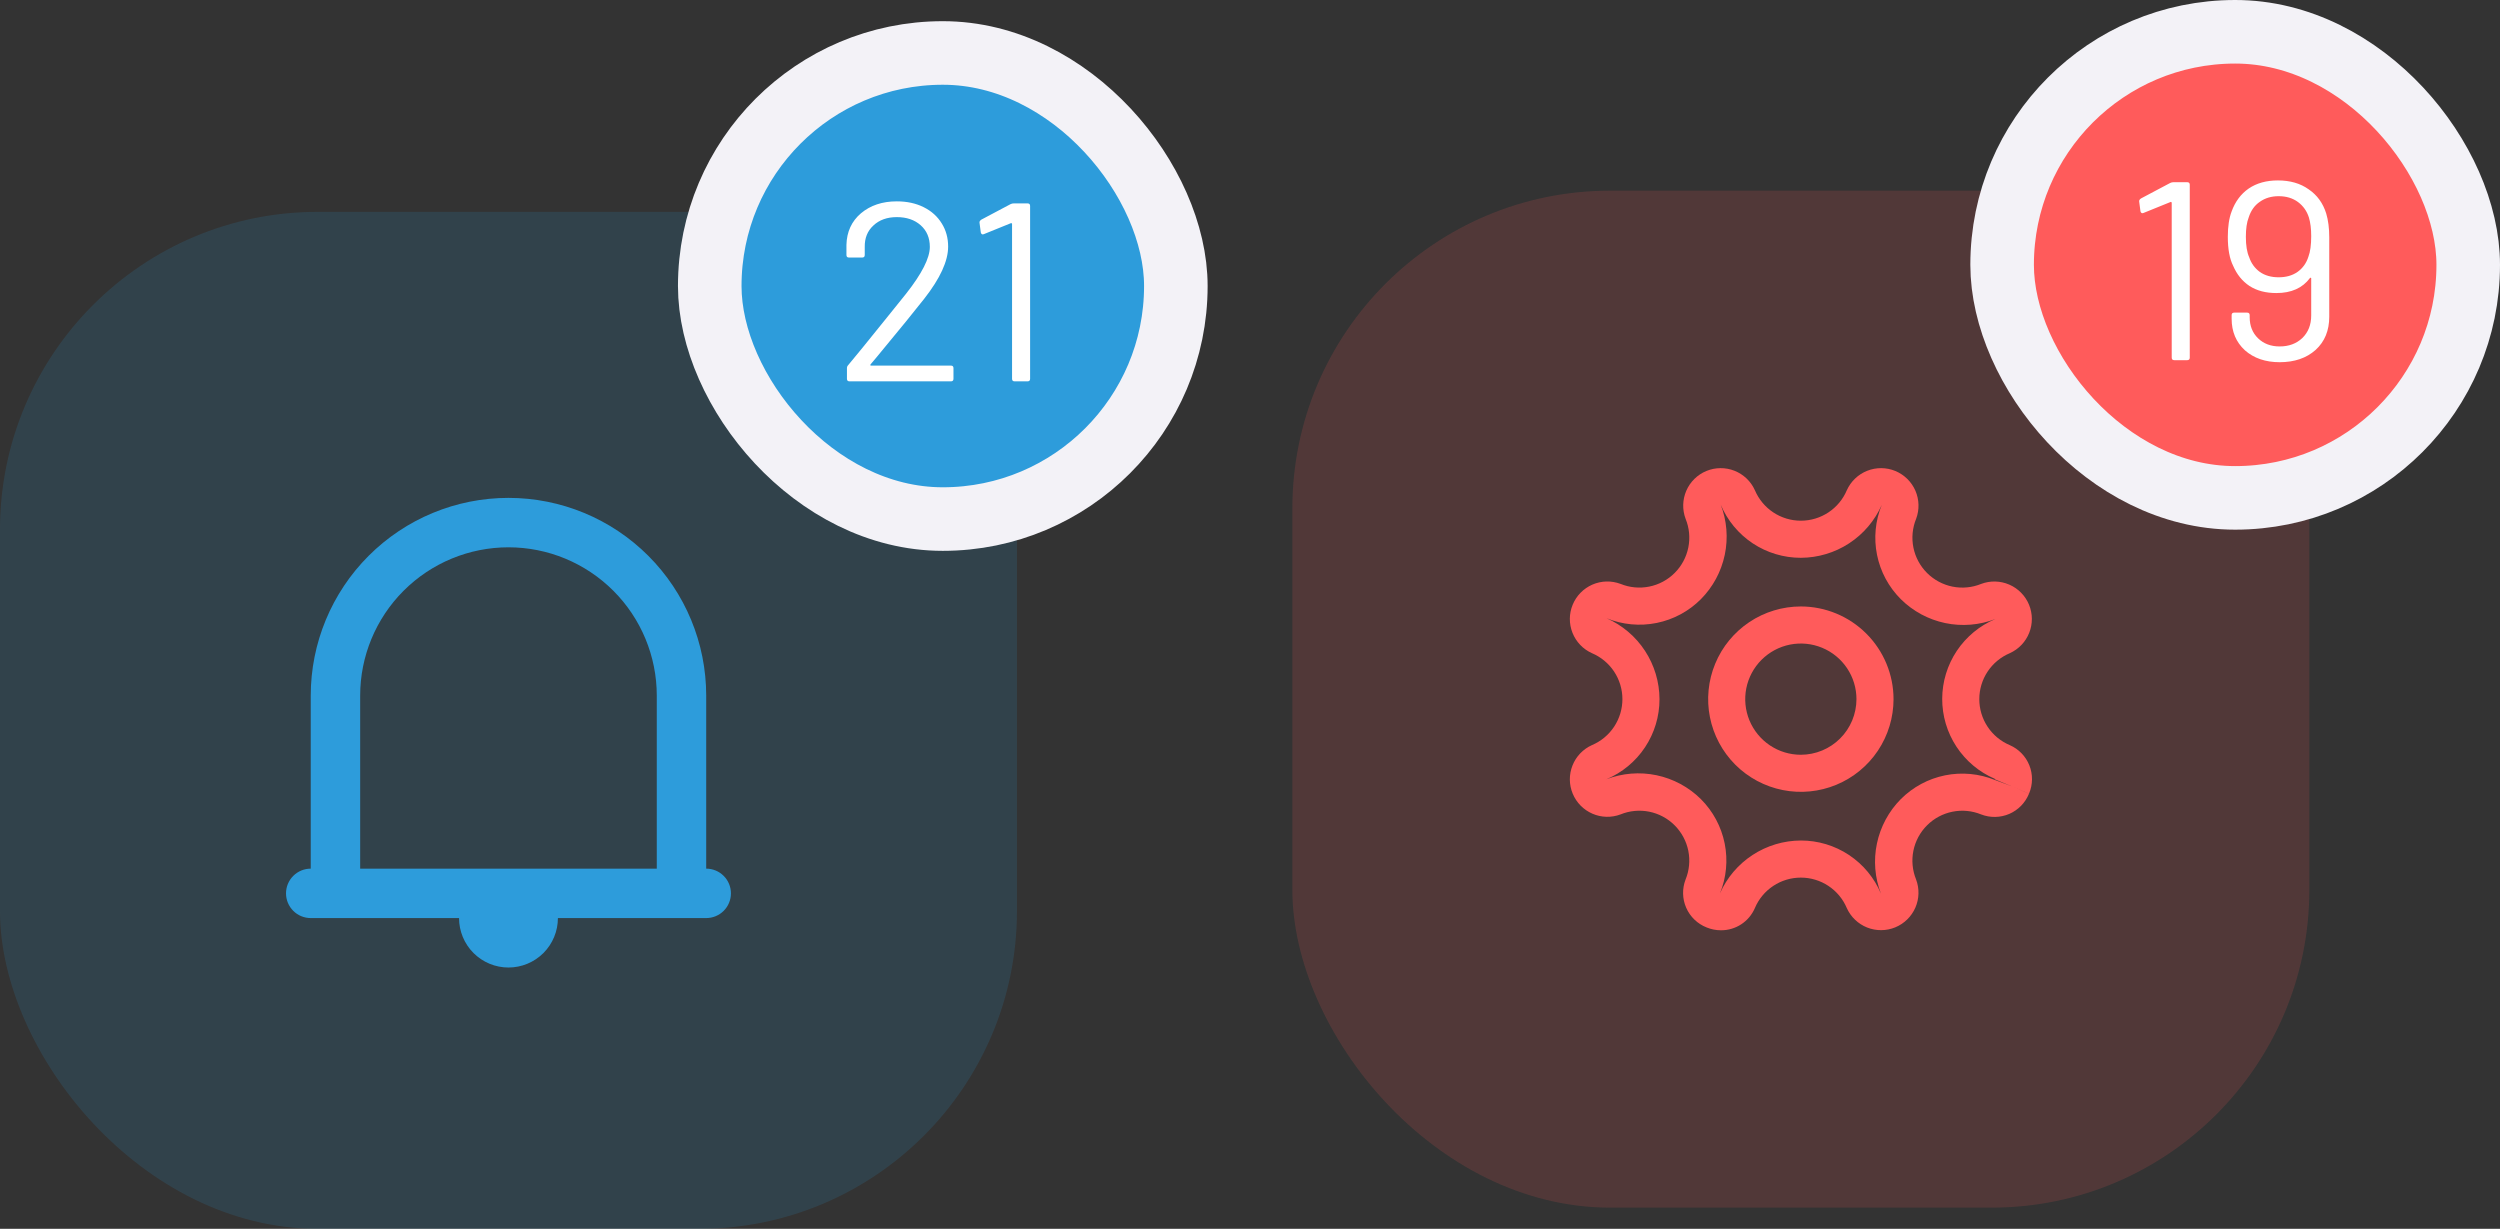 <svg width="118" height="58" viewBox="0 0 118 58" fill="none" xmlns="http://www.w3.org/2000/svg">
<rect x="0" y="0" width="118" height="58" fill="#333333" stroke="none"/>
<rect y="10" width="48" height="48" rx="15" fill="#2D9CDB" fill-opacity="0.15"/>
<rect x="61" y="9" width="48" height="48" rx="15" fill="#FF5B5B" fill-opacity="0.15"/>
<path d="M14.667 43.333H21.667C21.667 43.952 21.913 44.546 22.35 44.983C22.788 45.421 23.381 45.667 24 45.667C24.619 45.667 25.212 45.421 25.65 44.983C26.087 44.546 26.333 43.952 26.333 43.333H33.333C33.643 43.333 33.94 43.21 34.158 42.992C34.377 42.773 34.5 42.476 34.5 42.167C34.5 41.857 34.377 41.56 34.158 41.342C33.94 41.123 33.643 41 33.333 41V32.833C33.333 30.358 32.35 27.984 30.6 26.234C28.849 24.483 26.475 23.5 24 23.5C21.525 23.5 19.151 24.483 17.4 26.234C15.65 27.984 14.667 30.358 14.667 32.833V41C14.357 41 14.06 41.123 13.842 41.342C13.623 41.56 13.5 41.857 13.5 42.167C13.5 42.476 13.623 42.773 13.842 42.992C14.06 43.21 14.357 43.333 14.667 43.333ZM17 32.833C17 30.977 17.738 29.196 19.05 27.884C20.363 26.571 22.143 25.833 24 25.833C25.857 25.833 27.637 26.571 28.95 27.884C30.262 29.196 31 30.977 31 32.833V41H17V32.833Z" fill="#2D9CDB"/>
<path d="M85 28.625C84.135 28.625 83.289 28.882 82.569 29.362C81.85 29.843 81.289 30.526 80.958 31.326C80.627 32.125 80.54 33.005 80.709 33.853C80.878 34.702 81.295 35.482 81.906 36.094C82.518 36.705 83.298 37.122 84.147 37.291C84.995 37.46 85.875 37.373 86.674 37.042C87.474 36.711 88.157 36.15 88.638 35.431C89.118 34.711 89.375 33.865 89.375 33C89.374 31.84 88.912 30.728 88.092 29.908C87.272 29.088 86.16 28.626 85 28.625ZM85 35.625C84.481 35.625 83.973 35.471 83.542 35.183C83.11 34.894 82.774 34.484 82.575 34.005C82.376 33.525 82.324 32.997 82.425 32.488C82.527 31.979 82.777 31.511 83.144 31.144C83.511 30.777 83.979 30.527 84.488 30.425C84.997 30.324 85.525 30.376 86.005 30.575C86.484 30.773 86.894 31.11 87.183 31.542C87.471 31.973 87.625 32.481 87.625 33C87.624 33.696 87.347 34.363 86.855 34.855C86.363 35.347 85.696 35.624 85 35.625Z" fill="#FF5B5B"/>
<path d="M76.489 27.56C76.059 27.398 75.583 27.41 75.161 27.593C74.74 27.777 74.406 28.117 74.231 28.542C74.055 28.966 74.052 29.443 74.222 29.87C74.391 30.297 74.721 30.642 75.14 30.83C75.566 31.011 75.93 31.313 76.186 31.698C76.441 32.084 76.578 32.537 76.578 33C76.578 33.463 76.441 33.915 76.186 34.301C75.93 34.687 75.566 34.989 75.14 35.169C74.721 35.358 74.391 35.702 74.222 36.13C74.052 36.557 74.055 37.033 74.231 37.458C74.406 37.883 74.74 38.223 75.162 38.406C75.583 38.59 76.059 38.602 76.49 38.44C76.919 38.265 77.391 38.221 77.845 38.312C78.299 38.404 78.717 38.628 79.044 38.956C79.372 39.284 79.596 39.701 79.688 40.156C79.779 40.61 79.735 41.082 79.56 41.511C79.393 41.942 79.403 42.422 79.588 42.846C79.774 43.27 80.119 43.603 80.549 43.774C80.764 43.863 80.995 43.909 81.228 43.909C81.569 43.911 81.903 43.813 82.188 43.626C82.472 43.44 82.696 43.173 82.83 42.861C83.01 42.434 83.312 42.071 83.698 41.815C84.084 41.559 84.537 41.423 84.999 41.423C85.462 41.423 85.915 41.559 86.301 41.815C86.687 42.071 86.989 42.434 87.169 42.861C87.358 43.28 87.702 43.609 88.129 43.779C88.557 43.948 89.033 43.945 89.458 43.77C89.883 43.594 90.223 43.26 90.406 42.839C90.589 42.417 90.601 41.941 90.439 41.51C90.265 41.081 90.22 40.61 90.312 40.155C90.404 39.701 90.628 39.283 90.956 38.956C91.284 38.628 91.701 38.404 92.156 38.313C92.61 38.221 93.081 38.266 93.511 38.441C93.939 38.607 94.416 38.598 94.839 38.416C95.261 38.233 95.594 37.892 95.767 37.466L94.965 37.117L94.168 36.819C93.421 36.514 92.599 36.436 91.807 36.596C91.015 36.756 90.289 37.147 89.718 37.719C89.148 38.294 88.757 39.021 88.591 39.813C88.424 40.605 88.491 41.428 88.782 42.183C88.47 41.438 87.945 40.802 87.272 40.355C86.598 39.908 85.808 39.671 85 39.672C84.19 39.675 83.399 39.912 82.721 40.355C82.043 40.798 81.508 41.428 81.181 42.169C81.487 41.421 81.564 40.599 81.404 39.808C81.244 39.016 80.853 38.289 80.282 37.718C79.707 37.149 78.98 36.757 78.188 36.591C77.396 36.425 76.572 36.492 75.817 36.783C76.562 36.471 77.199 35.945 77.645 35.272C78.092 34.598 78.33 33.808 78.328 33C78.325 32.19 78.088 31.399 77.645 30.721C77.202 30.043 76.572 29.508 75.831 29.181C76.579 29.487 77.401 29.564 78.192 29.404C78.984 29.244 79.711 28.854 80.282 28.281C80.852 27.707 81.243 26.98 81.409 26.188C81.575 25.395 81.509 24.572 81.217 23.817C81.529 24.562 82.055 25.198 82.728 25.645C83.402 26.092 84.192 26.329 85 26.328C85.81 26.325 86.601 26.088 87.279 25.645C87.957 25.202 88.492 24.572 88.819 23.831C88.513 24.579 88.436 25.401 88.596 26.192C88.756 26.984 89.147 27.711 89.719 28.281C90.293 28.851 91.02 29.242 91.813 29.409C92.605 29.575 93.428 29.508 94.183 29.217C93.441 29.529 92.808 30.052 92.361 30.721C91.915 31.39 91.675 32.176 91.672 32.98C91.669 33.784 91.903 34.572 92.345 35.244C92.787 35.916 93.416 36.444 94.156 36.761C94.158 36.768 94.158 36.776 94.156 36.783L94.964 37.117L95.768 37.462L95.773 37.451C95.952 37.027 95.956 36.55 95.785 36.123C95.614 35.696 95.282 35.353 94.861 35.17C94.434 34.99 94.07 34.688 93.815 34.302C93.559 33.916 93.423 33.464 93.423 33.001C93.423 32.538 93.559 32.085 93.815 31.699C94.07 31.314 94.434 31.012 94.861 30.831C95.28 30.642 95.609 30.298 95.778 29.871C95.948 29.444 95.945 28.967 95.77 28.542C95.594 28.117 95.26 27.777 94.839 27.594C94.417 27.411 93.941 27.399 93.51 27.561C93.081 27.736 92.609 27.78 92.155 27.688C91.701 27.596 91.284 27.372 90.956 27.044C90.628 26.716 90.404 26.299 90.313 25.845C90.221 25.39 90.266 24.919 90.441 24.489C90.602 24.059 90.59 23.583 90.407 23.161C90.224 22.74 89.884 22.406 89.459 22.23C89.034 22.055 88.558 22.052 88.13 22.222C87.703 22.391 87.359 22.721 87.17 23.14C86.99 23.566 86.688 23.93 86.302 24.185C85.916 24.441 85.464 24.577 85.001 24.577C84.538 24.577 84.085 24.441 83.699 24.185C83.314 23.93 83.012 23.566 82.831 23.14C82.643 22.72 82.298 22.391 81.871 22.221C81.444 22.052 80.967 22.055 80.542 22.23C80.117 22.406 79.777 22.74 79.594 23.161C79.411 23.583 79.399 24.059 79.561 24.49C79.736 24.919 79.78 25.39 79.688 25.845C79.596 26.299 79.372 26.717 79.044 27.044C78.716 27.372 78.299 27.596 77.845 27.687C77.39 27.779 76.919 27.735 76.49 27.559L76.489 27.56Z" fill="#FF5B5B"/>
<rect x="33.5" y="2.5" width="22" height="22" rx="11" fill="#2D9CDB" stroke="#F3F2F7" stroke-width="3"/>
<path d="M41.092 17.196C41.068 17.236 41.076 17.256 41.116 17.256H44.884C44.964 17.256 45.004 17.296 45.004 17.376V17.88C45.004 17.96 44.964 18 44.884 18H40.096C40.016 18 39.976 17.96 39.976 17.88V17.376C39.976 17.32 39.996 17.272 40.036 17.232C40.308 16.912 40.92 16.16 41.872 14.976L42.76 13.872C43.512 12.92 43.888 12.18 43.888 11.652C43.888 11.228 43.744 10.888 43.456 10.632C43.168 10.376 42.792 10.248 42.328 10.248C41.872 10.248 41.504 10.38 41.224 10.644C40.944 10.9 40.808 11.24 40.816 11.664V12.036C40.816 12.116 40.776 12.156 40.696 12.156H40.072C39.992 12.156 39.952 12.116 39.952 12.036V11.556C39.968 10.94 40.196 10.444 40.636 10.068C41.084 9.692 41.648 9.504 42.328 9.504C42.808 9.504 43.232 9.596 43.6 9.78C43.968 9.964 44.252 10.22 44.452 10.548C44.652 10.868 44.752 11.232 44.752 11.64C44.752 12.32 44.376 13.14 43.624 14.1C43.232 14.604 42.476 15.532 41.356 16.884L41.092 17.196ZM47.697 9.636C47.745 9.612 47.797 9.6 47.853 9.6H48.501C48.581 9.6 48.621 9.64 48.621 9.72V17.88C48.621 17.96 48.581 18 48.501 18H47.889C47.809 18 47.769 17.96 47.769 17.88V10.572C47.769 10.556 47.761 10.544 47.745 10.536C47.737 10.528 47.725 10.528 47.709 10.536L46.437 11.052L46.389 11.064C46.341 11.064 46.309 11.032 46.293 10.968L46.233 10.512V10.488C46.233 10.448 46.261 10.408 46.317 10.368L47.697 9.636Z" fill="white"/>
<rect x="94.5" y="1.5" width="22" height="22" rx="11" fill="#FF5B5B" stroke="#F3F2F7" stroke-width="3"/>
<path d="M102.433 8.636C102.481 8.612 102.533 8.6 102.589 8.6H103.237C103.317 8.6 103.357 8.64 103.357 8.72V16.88C103.357 16.96 103.317 17 103.237 17H102.625C102.545 17 102.505 16.96 102.505 16.88V9.572C102.505 9.556 102.497 9.544 102.481 9.536C102.473 9.528 102.461 9.528 102.445 9.536L101.173 10.052L101.125 10.064C101.077 10.064 101.045 10.032 101.029 9.968L100.969 9.512V9.488C100.969 9.448 100.997 9.408 101.053 9.368L102.433 8.636ZM109.797 10.076C109.893 10.396 109.941 10.772 109.941 11.204V14.948C109.941 15.604 109.725 16.128 109.293 16.52C108.861 16.904 108.297 17.096 107.601 17.096C106.929 17.096 106.381 16.908 105.957 16.532C105.541 16.148 105.333 15.652 105.333 15.044V14.876C105.333 14.796 105.373 14.756 105.453 14.756H106.065C106.145 14.756 106.185 14.796 106.185 14.876V14.972C106.185 15.38 106.317 15.712 106.581 15.968C106.845 16.224 107.185 16.352 107.601 16.352C108.033 16.352 108.389 16.22 108.669 15.956C108.949 15.684 109.089 15.328 109.089 14.888V13.136C109.089 13.12 109.081 13.112 109.065 13.112C109.049 13.104 109.037 13.108 109.029 13.124C108.677 13.596 108.149 13.832 107.445 13.832C106.941 13.832 106.517 13.72 106.173 13.496C105.837 13.272 105.581 12.956 105.405 12.548C105.237 12.212 105.153 11.756 105.153 11.18C105.153 10.692 105.213 10.292 105.333 9.98C105.501 9.516 105.769 9.156 106.137 8.9C106.513 8.644 106.973 8.516 107.517 8.516C108.093 8.516 108.577 8.656 108.969 8.936C109.369 9.208 109.645 9.588 109.797 10.076ZM107.553 13.088C107.905 13.088 108.201 13.004 108.441 12.836C108.689 12.66 108.861 12.42 108.957 12.116C109.045 11.884 109.089 11.56 109.089 11.144C109.089 10.8 109.053 10.508 108.981 10.268C108.885 9.964 108.713 9.72 108.465 9.536C108.217 9.352 107.913 9.26 107.553 9.26C107.209 9.26 106.913 9.348 106.665 9.524C106.417 9.692 106.241 9.94 106.137 10.268C106.049 10.492 106.005 10.796 106.005 11.18C106.005 11.588 106.057 11.908 106.161 12.14C106.257 12.428 106.425 12.66 106.665 12.836C106.905 13.004 107.201 13.088 107.553 13.088Z" fill="white"/>
</svg>
